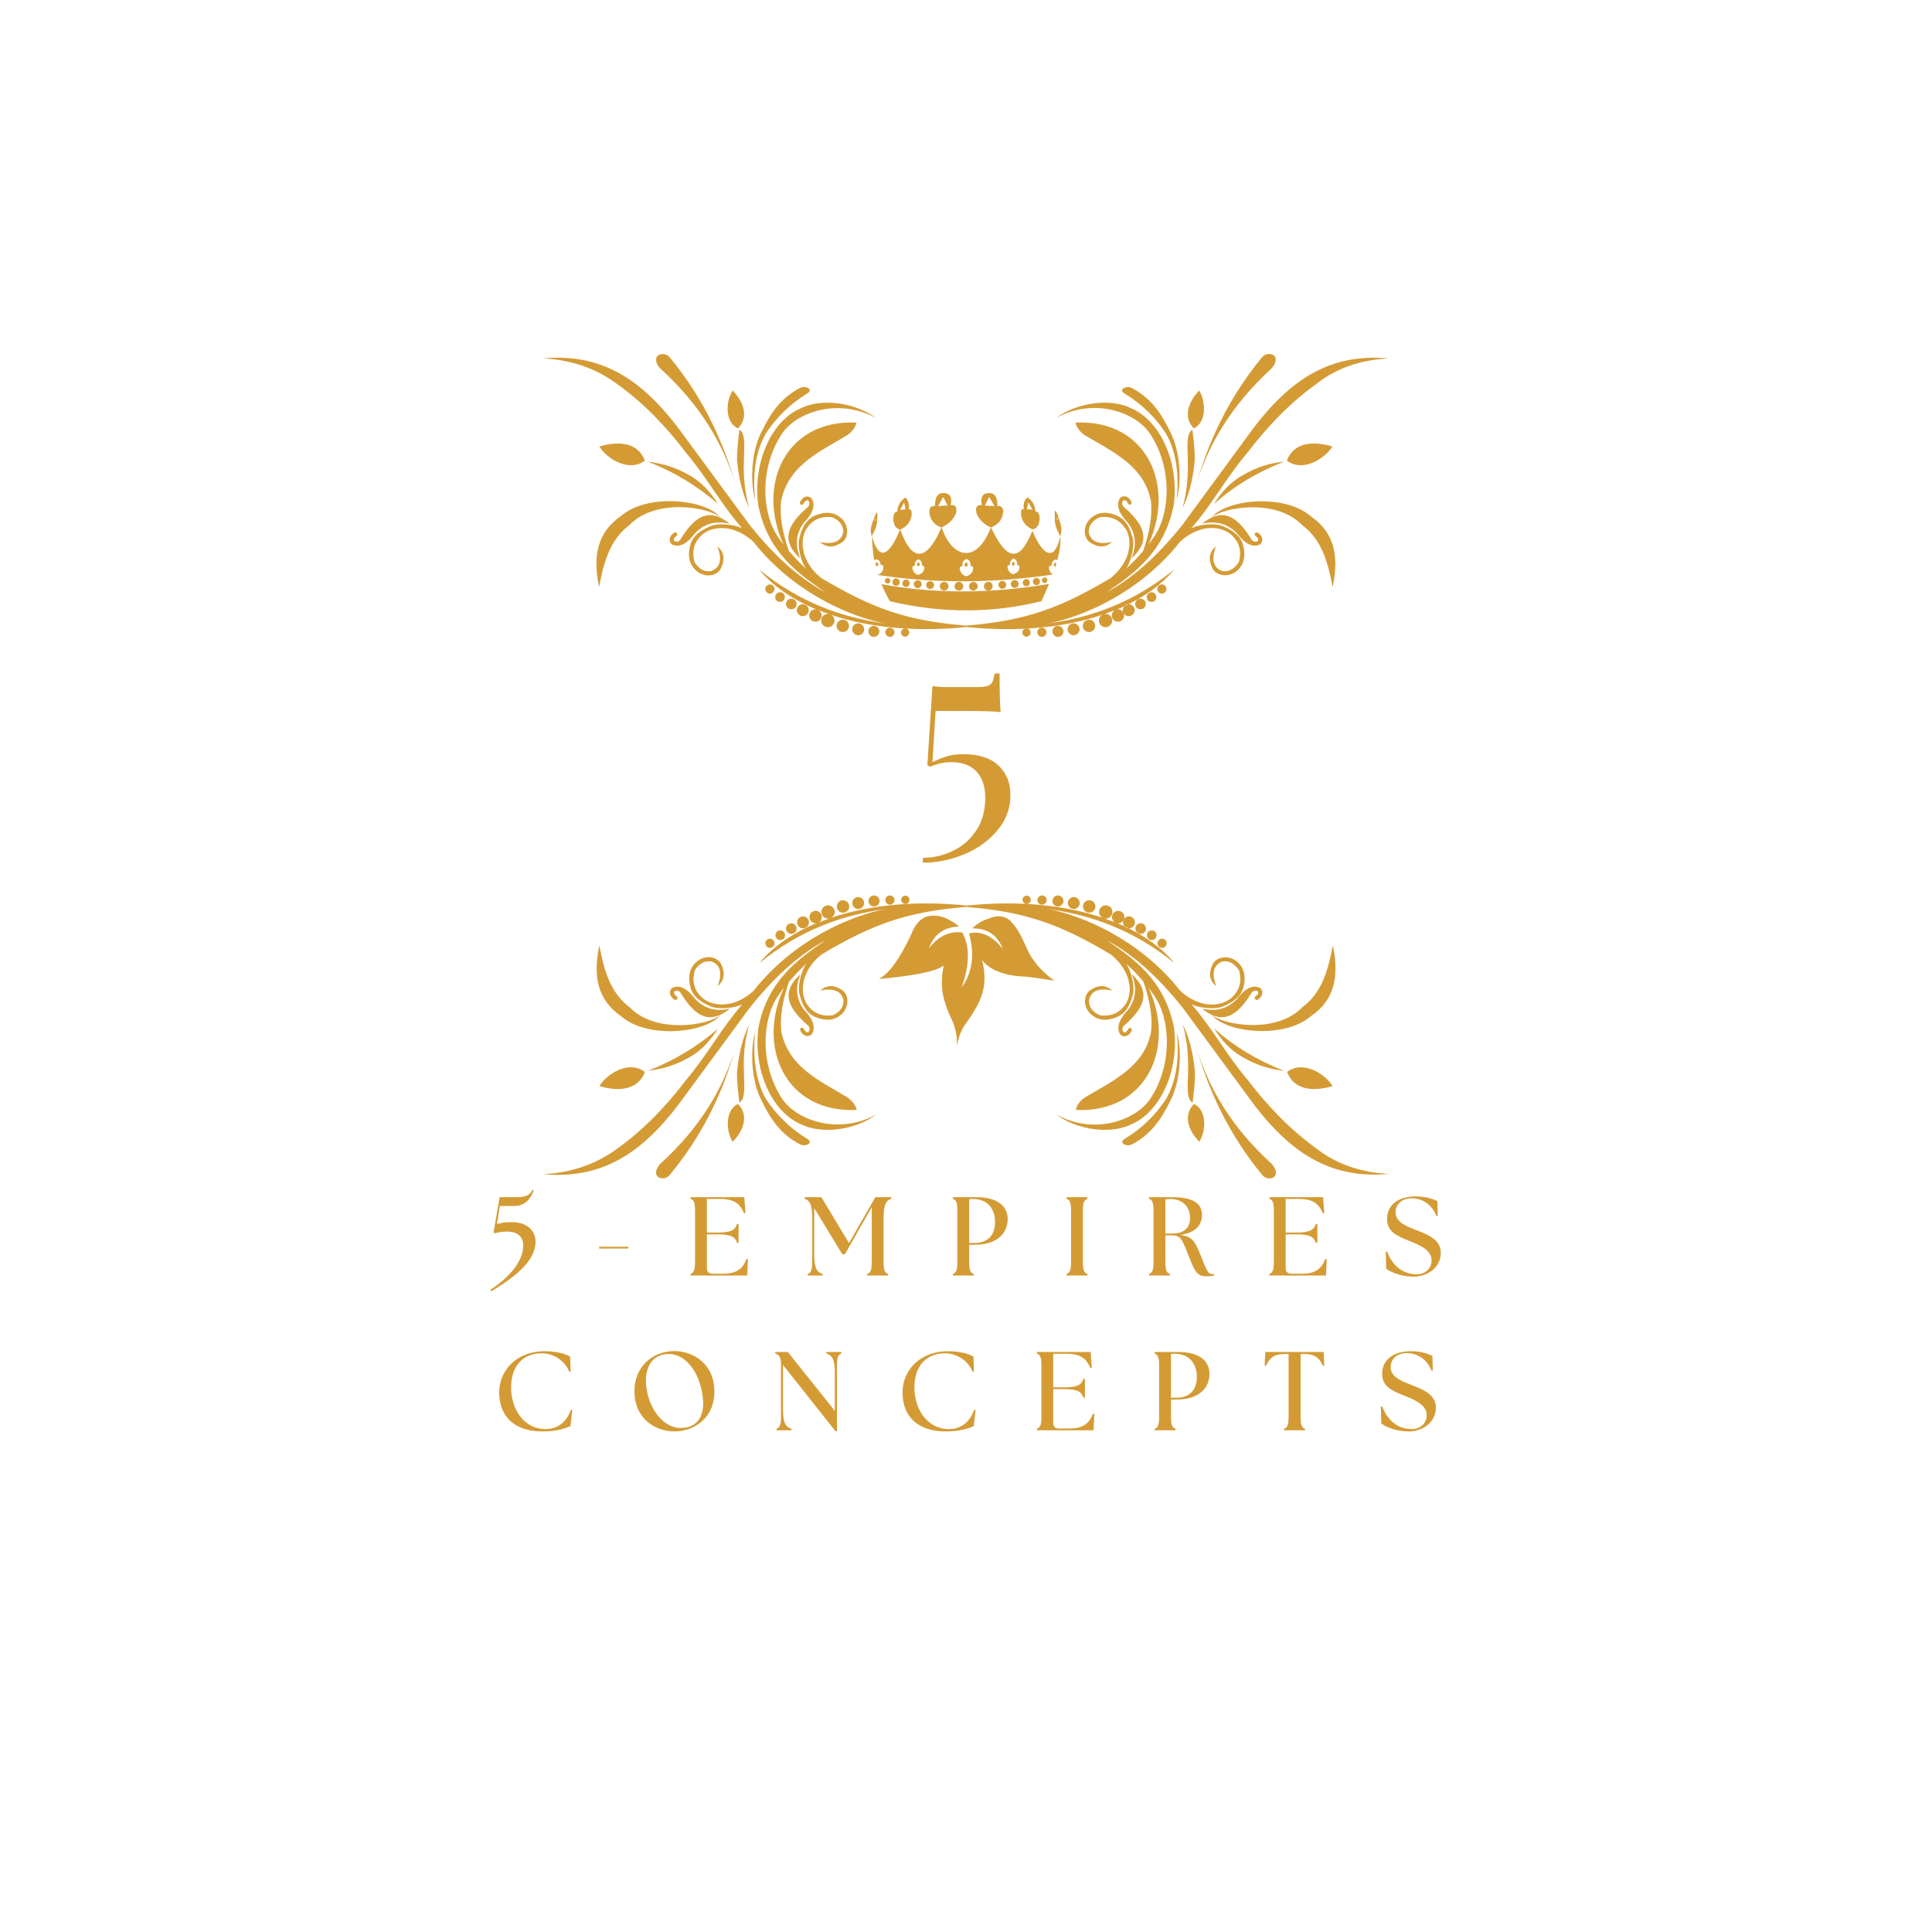 <svg xmlns="http://www.w3.org/2000/svg" xmlns:xlink="http://www.w3.org/1999/xlink" width="500" zoomAndPan="magnify" viewBox="0 0 375 375" height="500" preserveAspectRatio="xMidYMid meet" version="1.0"><defs><g/><clipPath id="43af11756e"><path d="M 105.359 68 L 269.641 68 L 269.641 229 L 105.359 229 Z M 105.359 68 " clip-rule="nonzero"/></clipPath></defs><g clip-path="url(#43af11756e)"><path fill="#d49b35" d="M 149.441 113.438 C 149.934 113.438 150.332 113.836 150.332 114.328 C 150.332 114.82 149.934 115.223 149.441 115.223 C 148.949 115.223 148.547 114.82 148.547 114.328 C 148.547 113.836 148.949 113.438 149.441 113.438 Z M 202.758 112.094 C 202.445 112.094 202.223 112.32 202.223 112.633 C 202.223 112.945 202.445 113.168 202.758 113.168 C 203.07 113.168 203.293 112.945 203.293 112.633 C 203.293 112.32 203.07 112.094 202.758 112.094 Z M 201.152 112.184 C 200.75 112.184 200.484 112.496 200.484 112.898 C 200.484 113.301 200.797 113.57 201.199 113.57 C 201.598 113.57 201.867 113.258 201.867 112.855 C 201.82 112.453 201.512 112.184 201.152 112.184 Z M 199.191 112.406 C 198.789 112.406 198.52 112.723 198.52 113.121 C 198.52 113.523 198.832 113.793 199.234 113.793 C 199.637 113.793 199.902 113.48 199.902 113.078 C 199.902 112.723 199.59 112.406 199.191 112.406 Z M 196.957 112.586 C 196.512 112.586 196.199 112.945 196.199 113.348 C 196.199 113.793 196.559 114.105 196.957 114.105 C 197.406 114.105 197.719 113.75 197.719 113.348 C 197.719 112.945 197.359 112.586 196.957 112.586 Z M 194.551 112.766 C 194.102 112.766 193.793 113.121 193.793 113.523 C 193.793 113.973 194.148 114.285 194.551 114.285 C 194.996 114.285 195.309 113.926 195.309 113.523 C 195.309 113.121 194.996 112.766 194.551 112.766 Z M 191.828 112.945 C 191.336 112.945 190.98 113.348 190.98 113.793 C 190.98 114.285 191.383 114.641 191.828 114.641 C 192.32 114.641 192.676 114.238 192.676 113.793 C 192.676 113.301 192.273 112.898 191.828 112.945 Z M 188.93 112.945 C 188.48 112.945 188.078 113.348 188.078 113.793 C 188.078 114.238 188.48 114.641 188.93 114.641 C 189.375 114.641 189.777 114.238 189.777 113.793 C 189.777 113.348 189.418 112.945 188.93 112.945 Z M 172.285 112.184 C 172.598 112.184 172.82 112.406 172.82 112.723 C 172.82 113.035 172.598 113.258 172.285 113.258 C 171.973 113.258 171.75 113.035 171.75 112.723 C 171.75 112.453 172.02 112.184 172.285 112.184 Z M 173.938 112.273 C 174.336 112.273 174.648 112.586 174.648 112.988 C 174.648 113.391 174.336 113.703 173.938 113.703 C 173.535 113.703 173.223 113.391 173.223 112.988 C 173.223 112.586 173.535 112.273 173.938 112.273 Z M 175.855 112.496 C 176.258 112.496 176.57 112.809 176.57 113.211 C 176.57 113.613 176.258 113.926 175.855 113.926 C 175.453 113.926 175.141 113.613 175.141 113.211 C 175.184 112.809 175.496 112.496 175.855 112.496 Z M 178.129 112.633 C 178.578 112.633 178.891 112.988 178.891 113.391 C 178.891 113.836 178.531 114.152 178.129 114.152 C 177.73 114.152 177.371 113.793 177.371 113.391 C 177.328 112.988 177.684 112.633 178.129 112.633 Z M 180.539 112.809 C 180.984 112.809 181.297 113.168 181.297 113.57 C 181.297 114.016 180.941 114.328 180.539 114.328 C 180.094 114.328 179.781 113.973 179.781 113.57 C 179.738 113.168 180.094 112.809 180.539 112.809 Z M 183.262 112.945 C 183.754 112.945 184.109 113.348 184.109 113.793 C 184.109 114.285 183.707 114.641 183.262 114.641 C 182.816 114.641 182.414 114.238 182.414 113.793 C 182.414 113.301 182.77 112.945 183.262 112.945 Z M 186.117 112.945 C 186.562 112.945 186.965 113.301 186.965 113.793 C 186.965 114.238 186.609 114.641 186.117 114.641 C 185.672 114.641 185.27 114.285 185.27 113.793 C 185.312 113.301 185.672 112.945 186.117 112.945 Z M 186.16 179.832 C 184.242 178.27 182.281 177.418 180.184 177.82 C 178.621 178.18 177.551 179.52 176.746 181.621 C 174.695 185.953 172.641 188.945 170.59 190.02 C 177.016 189.438 181.52 188.633 183.172 187.43 C 182.637 189.977 182.637 192.523 183.574 195.023 C 184.289 197.703 185.805 198.645 185.762 203.109 C 186.383 199.27 187.59 198.867 188.973 196.41 C 191.293 192.746 191.473 189.93 190.625 186.355 C 192.094 188.32 195.129 189.348 198.344 189.527 C 200.305 189.617 202.535 190.062 204.633 190.332 C 202.625 188.859 201.152 187.43 199.77 185.059 C 198.789 183.094 197.984 180.727 196.469 179.16 C 195.711 178.047 194.059 177.375 192.008 178.27 C 190.445 178.715 189.551 179.43 188.703 180.191 C 191.961 180.191 193.703 181.754 194.641 184.168 C 192.766 181.844 190.625 180.59 188.078 181.172 C 189.328 185.641 188.57 188.992 186.652 191.719 C 187.992 187.832 188.48 184.168 186.785 180.992 C 183.707 180.637 181.879 182.199 180.273 184.031 C 181.344 181.531 182.816 180.012 186.16 179.832 Z M 169.25 104.008 C 170.547 108.922 172.508 108.117 174.695 102.801 C 175.41 102.488 176.121 102.043 176.57 101.148 C 176.926 100.523 177.016 99.941 176.926 99.316 C 176.883 99.004 176.793 98.871 176.391 98.824 C 176.523 97.844 176.301 97.082 175.723 96.59 C 174.785 97.172 174.25 98.066 174.16 99.316 C 173.801 99.273 173.578 99.539 173.445 100.031 C 173.312 100.703 173.402 101.328 173.668 101.996 C 173.938 102.398 174.25 102.711 174.738 102.801 C 177.328 109.996 180.273 108.117 182.727 102.398 C 181.344 101.863 180.586 100.926 180.406 99.629 C 180.227 98.645 180.809 98.02 181.477 98.242 C 181.477 96.367 182.055 95.652 183.215 95.695 C 184.555 95.785 184.824 96.68 184.512 98.066 C 185.402 97.887 185.805 98.379 185.582 99.539 C 185.137 100.746 184.199 101.73 182.77 102.355 C 184.688 108.164 189.465 109.773 192.32 102.398 C 193.703 101.863 194.504 100.926 194.684 99.629 C 194.863 98.645 194.281 98.02 193.613 98.242 C 193.613 96.367 193.031 95.652 191.871 95.695 C 190.578 95.785 190.266 96.68 190.578 98.066 C 189.688 97.887 189.285 98.379 189.508 99.539 C 189.953 100.789 190.891 101.73 192.363 102.398 C 195.309 108.609 197.762 109.504 200.395 103.023 C 202.492 108.117 204.766 108.969 205.793 104.098 C 205.125 102.801 204.633 101.684 204.766 100.613 C 204.68 100.031 204.723 99.629 204.766 99.094 C 205.215 99.539 205.348 100.121 205.48 100.613 C 206.062 102.086 206.195 102.98 205.793 104.098 C 205.926 105.348 205.703 106.957 205.215 108.742 C 205.125 108.699 205.035 108.609 204.902 108.609 C 204.32 108.742 204.141 109.234 204.098 109.816 C 203.742 109.773 203.562 109.949 203.605 110.309 C 203.695 110.844 203.875 111.203 204.32 111.469 L 204.32 111.516 C 193.121 113.168 181.832 113.348 170.41 111.605 L 170.41 111.559 C 170.992 111.289 171.395 110.934 171.438 110.262 C 171.438 109.859 171.48 109.594 170.945 109.684 C 170.859 108.969 170.59 108.609 170.055 108.566 C 169.922 108.656 169.785 108.742 169.699 108.832 C 169.43 107.312 169.297 105.75 169.25 104.008 L 169.207 104.098 C 168.852 103.07 168.984 102.219 169.562 100.836 C 169.742 100.344 169.875 99.809 170.277 99.406 C 170.32 99.941 170.32 100.301 170.234 100.836 C 170.32 101.82 169.875 102.848 169.25 104.008 Z M 169.742 101.016 L 169.922 101.016 L 169.922 100.613 C 169.922 100.566 169.785 100.926 169.742 101.016 Z M 174.695 98.957 L 175.766 98.871 L 175.496 97.527 Z M 183.93 98.109 L 183.082 96.457 L 182.059 98.242 Z M 191.16 98.109 L 193.031 98.242 L 192.008 96.457 Z M 200.973 99.273 C 200.887 98.02 200.352 97.125 199.414 96.547 C 198.832 97.039 198.566 97.797 198.742 98.781 C 198.297 98.824 198.254 98.957 198.207 99.273 C 198.117 99.852 198.207 100.477 198.566 101.105 C 199.012 101.996 199.727 102.445 200.438 102.758 C 200.93 102.668 201.242 102.355 201.512 101.953 C 201.777 101.328 201.867 100.656 201.734 99.988 C 201.555 99.496 201.285 99.227 200.973 99.273 Z M 200.395 98.914 L 199.59 97.484 L 199.324 98.824 Z M 205.348 100.836 C 205.301 100.789 205.125 100.387 205.125 100.387 L 205.125 100.836 Z M 203.605 113.348 C 203.16 114.418 202.672 115.535 202.133 116.699 C 192.855 118.977 183.082 119.156 172.73 116.699 C 172.062 115.535 171.527 114.418 171.082 113.391 C 182.102 115.402 192.898 115.133 203.605 113.348 Z M 177.551 109.816 C 177.191 109.816 177.016 109.996 177.105 110.352 C 177.238 110.977 177.504 111.336 178.176 111.605 C 178.801 111.379 179.246 111.113 179.379 110.488 C 179.426 110.086 179.512 109.816 178.977 109.816 C 178.977 109.102 178.754 108.699 178.266 108.566 C 177.684 108.742 177.551 109.234 177.551 109.816 Z M 178.086 109.414 C 177.996 109.414 177.953 109.461 177.953 109.547 C 177.996 109.727 178.086 109.816 178.219 109.906 C 178.398 109.859 178.488 109.773 178.531 109.594 C 178.531 109.504 178.578 109.414 178.441 109.414 C 178.441 109.234 178.398 109.102 178.266 109.102 C 178.129 109.145 178.086 109.281 178.086 109.414 Z M 186.785 109.906 C 186.43 109.906 186.207 110.129 186.297 110.488 C 186.473 111.156 186.742 111.559 187.5 111.871 C 188.168 111.648 188.703 111.336 188.84 110.621 C 188.883 110.176 188.973 109.859 188.391 109.906 C 188.438 109.145 188.168 108.656 187.59 108.52 C 186.922 108.699 186.785 109.234 186.785 109.906 Z M 187.32 109.461 C 187.23 109.461 187.145 109.504 187.188 109.637 C 187.23 109.816 187.32 109.949 187.5 109.996 C 187.68 109.949 187.812 109.859 187.855 109.637 C 187.855 109.504 187.902 109.461 187.723 109.461 C 187.723 109.234 187.68 109.102 187.5 109.102 C 187.367 109.145 187.32 109.324 187.32 109.461 Z M 196.023 109.684 C 195.664 109.684 195.488 109.859 195.574 110.219 C 195.711 110.844 195.977 111.203 196.648 111.469 C 197.27 111.246 197.719 110.977 197.852 110.352 C 197.895 109.949 197.984 109.684 197.449 109.684 C 197.449 108.969 197.227 108.566 196.734 108.43 C 196.156 108.656 196.023 109.145 196.023 109.684 Z M 196.512 109.324 C 196.422 109.324 196.379 109.371 196.379 109.461 C 196.422 109.637 196.512 109.727 196.648 109.816 C 196.824 109.773 196.914 109.684 196.957 109.504 C 196.957 109.414 197.004 109.324 196.871 109.324 C 196.871 109.145 196.824 109.012 196.691 109.012 C 196.559 109.059 196.512 109.191 196.512 109.324 Z M 205.035 109.414 C 205.035 109.324 204.945 109.234 204.855 109.191 C 204.68 109.234 204.633 109.371 204.633 109.504 C 204.543 109.504 204.5 109.547 204.5 109.637 C 204.543 109.816 204.59 109.906 204.766 109.996 L 204.855 109.996 C 204.902 109.773 204.988 109.594 205.035 109.414 Z M 170.012 109.461 C 169.922 109.461 169.875 109.547 169.922 109.594 C 169.965 109.773 170.055 109.816 170.234 109.906 C 170.367 109.816 170.5 109.727 170.5 109.547 C 170.5 109.414 170.5 109.371 170.367 109.371 C 170.367 109.191 170.277 109.059 170.145 109.059 C 170.012 109.191 169.965 109.324 170.012 109.461 Z M 149.441 183.988 C 149.934 183.988 150.332 183.586 150.332 183.094 C 150.332 182.602 149.934 182.199 149.441 182.199 C 148.949 182.199 148.547 182.602 148.547 183.094 C 148.594 183.586 148.949 183.988 149.441 183.988 Z M 225.559 183.988 C 225.066 183.988 224.668 183.586 224.668 183.094 C 224.668 182.602 225.066 182.199 225.559 182.199 C 226.051 182.199 226.453 182.602 226.453 183.094 C 226.453 183.586 226.051 183.988 225.559 183.988 Z M 269.641 227.863 C 258.574 228.848 250.945 224.199 243.496 214.551 L 229.531 195.559 C 225.559 190.602 220.828 185.773 214.805 182.469 C 219.848 186 226.004 190.02 227.879 199.492 C 228.949 207.938 225.113 215.891 219.625 218.215 C 215.742 220.18 209.23 219.465 204.945 216.293 C 212.484 220.492 220.695 217.363 223.371 213.121 C 227.699 206.418 227.164 197.617 223.953 193.148 C 223.641 192.656 223.285 192.211 222.926 191.719 C 228.281 203.156 222.703 216.07 208.828 215.441 C 208.871 214.684 209.766 213.387 210.926 212.809 C 213.066 211.512 215.297 210.395 217.348 208.875 C 220.43 206.73 222.703 204.051 223.418 200.297 C 223.773 197.348 223.148 194.086 221.945 190.555 C 220.918 189.305 219.805 188.145 218.598 187.07 C 219.578 188.457 220.16 191.137 219.98 192.656 C 219.09 196.586 217.395 197.258 215.965 197.703 C 214.137 198.242 212.664 197.84 211.504 196.633 C 210.254 195.246 210.344 193.281 211.461 192.297 C 213.02 191.18 214.539 191.047 215.875 192.254 C 213.602 191.809 211.859 192.074 211.371 194.129 C 211.324 195.559 212.172 196.5 213.512 197.078 C 215.875 197.348 217.395 196.453 218.422 194.98 C 219.715 193.102 219.355 190.465 218.508 188.812 C 217.797 187.34 216.723 186.176 215.652 185.285 C 205.973 179.52 199.277 176.973 187.543 176.035 C 175.809 176.973 169.117 179.52 159.434 185.285 C 158.32 186.176 157.25 187.34 156.578 188.812 C 155.73 190.465 155.422 193.102 156.668 194.98 C 157.695 196.453 159.211 197.348 161.578 197.078 C 162.914 196.5 163.762 195.559 163.719 194.129 C 163.227 192.121 161.488 191.809 159.211 192.254 C 160.594 191.047 162.066 191.18 163.629 192.297 C 164.699 193.238 164.836 195.203 163.586 196.633 C 162.426 197.84 160.953 198.242 159.125 197.703 C 157.695 197.301 156 196.586 155.109 192.656 C 154.883 191.137 155.508 188.457 156.492 187.07 C 155.285 188.188 154.172 189.348 153.145 190.555 C 151.941 194.086 151.316 197.348 151.672 200.297 C 152.43 204.051 154.707 206.73 157.738 208.875 C 159.836 210.395 162.023 211.512 164.164 212.809 C 165.324 213.434 166.219 214.684 166.262 215.441 C 152.387 216.07 146.809 203.156 152.164 191.719 C 151.805 192.164 151.449 192.656 151.137 193.148 C 147.926 197.617 147.391 206.418 151.715 213.121 C 154.348 217.32 162.602 220.449 170.145 216.293 C 165.859 219.465 159.348 220.18 155.465 218.215 C 149.934 215.891 146.141 207.938 147.211 199.492 C 149.039 190.062 155.242 186 160.285 182.469 C 154.262 185.773 149.531 190.602 145.559 195.559 L 131.551 214.594 C 124.145 224.246 116.469 228.891 105.402 227.91 C 110.668 227.641 115.531 226.121 119.859 222.906 C 124.855 219.332 129.23 214.816 133.199 209.59 C 137.262 204.766 140.117 199.449 144.086 194.934 C 142.57 195.695 139.805 195.918 138.285 195.473 C 134.496 193.996 134.047 192.211 133.824 190.691 C 133.559 188.812 134.184 187.383 135.566 186.402 C 137.172 185.328 139.09 185.73 139.895 186.98 C 140.785 188.723 140.695 190.242 139.312 191.406 C 140.117 189.215 140.07 187.383 138.109 186.625 C 136.68 186.402 135.656 187.07 134.852 188.367 C 134.227 190.734 134.895 192.344 136.234 193.594 C 137.887 195.156 140.605 195.203 142.391 194.621 C 143.953 194.129 145.293 193.238 146.316 192.254 C 154.172 182.289 165.414 177.645 171.93 176.438 C 163.496 177.598 155.285 180.504 147.391 186.938 C 149.977 183.766 153.812 181.129 158.543 179.16 C 158.453 179.16 158.363 179.207 158.32 179.207 C 157.652 179.207 157.117 178.672 157.117 178 C 157.117 177.332 157.652 176.793 158.32 176.793 C 158.988 176.793 159.523 177.332 159.523 178 C 159.523 178.445 159.301 178.805 158.988 179.027 C 159.613 178.762 160.238 178.535 160.906 178.312 L 160.73 178.312 C 160.016 178.312 159.434 177.73 159.434 177.016 C 159.434 176.301 160.016 175.723 160.73 175.723 C 161.441 175.723 162.023 176.301 162.023 177.016 C 162.023 177.508 161.754 177.91 161.355 178.133 C 168.625 175.676 177.684 174.738 187.68 175.766 C 197.672 174.738 206.73 175.676 214.004 178.133 C 213.602 177.91 213.332 177.508 213.332 177.016 C 213.332 176.301 213.914 175.723 214.629 175.723 C 215.34 175.723 215.922 176.301 215.922 177.016 C 215.922 177.73 215.34 178.312 214.629 178.312 L 214.449 178.312 C 215.117 178.535 215.742 178.762 216.367 179.027 C 216.055 178.805 215.832 178.445 215.832 178 C 215.832 177.332 216.367 176.793 217.035 176.793 C 217.707 176.793 218.242 177.332 218.242 178 C 218.242 178.672 217.707 179.207 217.035 179.207 C 216.949 179.207 216.859 179.207 216.812 179.16 C 221.543 181.129 225.336 183.766 227.969 186.938 C 220.07 180.504 211.816 177.598 203.43 176.438 C 209.898 177.645 221.188 182.289 229.039 192.254 C 230.066 193.238 231.402 194.129 232.965 194.621 C 234.75 195.246 237.426 195.156 239.121 193.594 C 240.461 192.344 241.129 190.734 240.504 188.367 C 239.703 187.117 238.676 186.402 237.25 186.625 C 235.285 187.43 235.285 189.215 236.043 191.406 C 234.617 190.199 234.57 188.723 235.465 186.98 C 236.266 185.773 238.188 185.371 239.793 186.402 C 241.176 187.383 241.754 188.812 241.531 190.691 C 241.309 192.164 240.906 193.996 237.07 195.473 C 235.555 195.918 232.832 195.695 231.27 194.934 C 235.242 199.449 238.051 204.766 242.156 209.59 C 246.129 214.773 250.5 219.332 255.496 222.906 C 259.512 226.078 264.375 227.598 269.641 227.863 Z M 228.457 200.477 C 228.906 205.301 228.414 209.68 226.316 213.344 C 224.266 216.426 221.812 218.883 218.422 220.984 C 216.992 221.742 218.465 222.594 219.578 222.191 C 223.461 220.223 225.426 217.141 227.074 213.836 C 229.441 209.41 229.262 203.289 228.457 200.477 Z M 232.473 204.184 C 235.152 213.254 239.301 221.117 244.879 227.91 C 245.949 229.52 249.117 228.668 246.887 225.945 C 238.766 218.57 234.75 211.109 232.473 204.184 Z M 258.711 183.496 C 257.816 188.098 256.656 192.656 252.82 195.473 C 247.688 200.832 237.25 198.91 235.195 196.945 C 237.875 200.477 249.297 201.727 254.473 197.215 C 259.156 194.039 259.914 189.305 258.711 183.496 Z M 219.668 189.082 C 220.605 191.406 220.652 193.727 218.957 196.008 C 217.348 197.703 216.547 199.359 217.438 200.789 C 218.109 201.457 219.18 201.191 219.668 200.027 C 219.805 199.625 219.27 199.312 219.043 199.672 C 218.242 201.234 217.438 199.895 218.109 199.133 C 223.551 194.488 222.348 191.582 219.668 189.082 Z M 233.324 195.785 C 236.223 198.062 239.258 198.777 242.961 192.656 C 243.586 191.852 245.059 192.434 243.629 193.461 C 243.316 193.773 243.762 194.219 244.121 194.039 C 245.191 193.371 245.281 192.254 244.52 191.719 C 242.961 191.047 241.488 192.074 240.059 193.953 C 238.051 196.008 235.777 196.32 233.324 195.785 Z M 231.492 214.012 C 231.672 212.27 231.984 210.262 231.938 208.027 C 231.539 203.871 230.691 201.055 229.574 198.82 C 230.422 201.859 230.691 204.988 230.602 207.891 C 230.645 209.902 230.066 213.297 231.492 214.012 Z M 249.25 207.848 C 244.074 205.836 239.57 203.109 235.641 199.625 C 237.113 201.906 238.855 203.961 241.488 205.344 C 243.852 206.73 246.441 207.535 249.25 207.848 Z M 258.664 210.797 C 257.148 208.34 252.82 205.746 249.832 208.07 C 251.082 211.465 254.738 212.004 258.664 210.797 Z M 232.785 221.609 C 234.035 219.734 234.395 215.531 231.762 214.281 C 229.707 216.336 230.465 219.242 232.785 221.609 Z M 199.277 175.453 C 199.727 175.453 200.082 175.098 200.082 174.648 C 200.082 174.203 199.727 173.844 199.277 173.844 C 198.832 173.844 198.477 174.203 198.477 174.648 C 198.477 175.098 198.832 175.453 199.277 175.453 Z M 202.27 175.586 C 202.758 175.586 203.16 175.184 203.16 174.695 C 203.16 174.203 202.758 173.801 202.27 173.801 C 201.777 173.801 201.375 174.203 201.375 174.695 C 201.332 175.184 201.734 175.586 202.27 175.586 Z M 205.348 175.945 C 205.926 175.945 206.418 175.453 206.418 174.871 C 206.418 174.293 205.926 173.801 205.348 173.801 C 204.766 173.801 204.277 174.293 204.277 174.871 C 204.277 175.5 204.766 175.945 205.348 175.945 Z M 208.426 176.438 C 209.051 176.438 209.586 175.898 209.586 175.273 C 209.586 174.648 209.051 174.113 208.426 174.113 C 207.801 174.113 207.266 174.648 207.266 175.273 C 207.266 175.898 207.801 176.438 208.426 176.438 Z M 211.414 177.152 C 212.086 177.152 212.621 176.613 212.621 175.945 C 212.621 175.273 212.086 174.738 211.414 174.738 C 210.746 174.738 210.211 175.273 210.211 175.945 C 210.211 176.613 210.746 177.152 211.414 177.152 Z M 219.133 180.191 C 219.758 180.191 220.293 179.652 220.293 179.027 C 220.293 178.402 219.758 177.867 219.133 177.867 C 218.508 177.867 217.973 178.402 217.973 179.027 C 217.973 179.652 218.508 180.191 219.133 180.191 Z M 221.41 181.262 C 221.988 181.262 222.438 180.816 222.438 180.234 C 222.438 179.652 221.988 179.207 221.41 179.207 C 220.828 179.207 220.383 179.652 220.383 180.234 C 220.383 180.77 220.828 181.262 221.41 181.262 Z M 223.551 182.469 C 224.086 182.469 224.488 182.066 224.488 181.531 C 224.488 180.992 224.086 180.594 223.551 180.594 C 223.016 180.594 222.613 180.992 222.613 181.531 C 222.613 182.066 223.016 182.469 223.551 182.469 Z M 146.539 200.477 C 145.738 203.246 145.559 209.41 147.926 213.836 C 149.531 217.141 151.539 220.223 155.422 222.191 C 156.578 222.594 158.008 221.742 156.578 220.984 C 153.188 218.883 150.734 216.383 148.684 213.344 C 146.629 209.68 146.141 205.301 146.543 200.477 Z M 142.527 204.184 C 140.25 211.109 136.234 218.57 128.113 225.945 C 125.883 228.625 129.051 229.52 130.121 227.91 C 135.699 221.117 139.895 213.254 142.527 204.184 Z M 116.336 183.496 C 115.086 189.305 115.891 194.039 120.574 197.258 C 125.75 201.77 137.172 200.477 139.848 196.988 C 137.797 198.957 127.355 200.832 122.223 195.516 C 118.387 192.656 117.184 188.098 116.336 183.496 Z M 155.375 189.082 C 152.652 191.582 151.449 194.488 156.891 199.09 C 157.562 199.848 156.758 201.191 155.957 199.625 C 155.688 199.27 155.152 199.625 155.332 199.984 C 155.82 201.145 156.891 201.414 157.562 200.742 C 158.453 199.312 157.695 197.66 156.043 195.961 C 154.395 193.727 154.438 191.406 155.375 189.082 Z M 141.676 195.785 C 139.223 196.32 136.949 196.008 134.984 193.953 C 133.559 192.074 132.086 191.047 130.523 191.719 C 129.766 192.254 129.855 193.371 130.926 194.039 C 131.281 194.266 131.684 193.773 131.414 193.461 C 130.031 192.434 131.461 191.852 132.086 192.656 C 135.699 198.777 138.777 198.062 141.676 195.785 Z M 143.508 214.012 C 144.891 213.297 144.355 209.902 144.398 207.938 C 144.266 204.988 144.535 201.906 145.426 198.867 C 144.309 201.102 143.461 203.871 143.062 208.07 C 143.016 210.262 143.328 212.27 143.508 214.012 Z M 125.75 207.848 C 128.516 207.535 131.148 206.73 133.512 205.391 C 136.145 204.004 137.887 201.949 139.359 199.672 C 135.43 203.066 130.926 205.836 125.75 207.848 Z M 116.336 210.797 C 120.262 212.004 123.918 211.465 125.168 208.07 C 122.18 205.746 117.898 208.293 116.336 210.797 Z M 142.215 221.609 C 144.535 219.242 145.293 216.293 143.238 214.281 C 140.605 215.531 140.965 219.734 142.215 221.609 Z M 175.723 175.453 C 176.168 175.453 176.523 175.098 176.523 174.648 C 176.523 174.203 176.168 173.844 175.723 173.844 C 175.273 173.844 174.918 174.203 174.918 174.648 C 174.918 175.098 175.273 175.453 175.723 175.453 Z M 172.73 175.586 C 173.223 175.586 173.625 175.184 173.625 174.695 C 173.625 174.203 173.223 173.801 172.73 173.801 C 172.242 173.801 171.84 174.203 171.84 174.695 C 171.84 175.184 172.242 175.586 172.73 175.586 Z M 169.652 175.945 C 170.234 175.945 170.723 175.453 170.723 174.871 C 170.723 174.293 170.234 173.801 169.652 173.801 C 169.074 173.801 168.582 174.293 168.582 174.871 C 168.582 175.5 169.074 175.945 169.652 175.945 Z M 166.574 176.438 C 167.199 176.438 167.734 175.898 167.734 175.273 C 167.734 174.648 167.199 174.113 166.574 174.113 C 165.949 174.113 165.414 174.648 165.414 175.273 C 165.457 175.898 165.949 176.438 166.574 176.438 Z M 163.629 177.152 C 164.301 177.152 164.836 176.613 164.836 175.945 C 164.836 175.273 164.301 174.738 163.629 174.738 C 162.961 174.738 162.426 175.273 162.426 175.945 C 162.426 176.613 162.961 177.152 163.629 177.152 Z M 155.867 180.191 C 156.492 180.191 157.027 179.652 157.027 179.027 C 157.027 178.402 156.492 177.867 155.867 177.867 C 155.242 177.867 154.707 178.402 154.707 179.027 C 154.707 179.652 155.242 180.191 155.867 180.191 Z M 153.59 181.262 C 154.172 181.262 154.617 180.816 154.617 180.234 C 154.617 179.652 154.172 179.207 153.59 179.207 C 153.012 179.207 152.562 179.652 152.562 180.234 C 152.562 180.77 153.055 181.262 153.59 181.262 Z M 151.449 182.469 C 151.984 182.469 152.387 182.066 152.387 181.531 C 152.387 180.992 151.984 180.594 151.449 180.594 C 150.914 180.594 150.512 180.992 150.512 181.531 C 150.512 182.066 150.914 182.469 151.449 182.469 Z M 225.516 113.438 C 225.023 113.438 224.621 113.836 224.621 114.328 C 224.621 114.82 225.023 115.223 225.516 115.223 C 226.004 115.223 226.406 114.82 226.406 114.328 C 226.406 113.836 226.004 113.438 225.516 113.438 Z M 269.598 69.559 C 258.531 68.574 250.902 73.223 243.449 82.875 L 229.484 101.906 C 225.516 106.867 220.785 111.691 214.762 115 C 219.805 111.469 225.961 107.449 227.836 97.977 C 228.906 89.531 225.066 81.578 219.578 79.254 C 215.699 77.289 209.184 78.004 204.902 81.176 C 212.441 76.977 220.652 80.102 223.328 84.348 C 227.656 91.051 227.121 99.852 223.906 104.32 C 223.594 104.812 223.238 105.258 222.883 105.75 C 228.234 94.312 222.66 81.398 208.781 82.023 C 208.828 82.785 209.719 84.078 210.879 84.66 C 213.02 85.957 215.254 87.074 217.305 88.594 C 220.383 90.738 222.66 93.418 223.371 97.172 C 223.73 100.121 223.105 103.383 221.898 106.914 C 220.875 108.164 219.758 109.324 218.555 110.398 C 219.535 109.012 220.117 106.332 219.938 104.812 C 219.043 100.879 217.348 100.211 215.922 99.762 C 214.094 99.227 212.621 99.629 211.461 100.836 C 210.211 102.219 210.301 104.188 211.414 105.168 C 212.977 106.285 214.492 106.422 215.832 105.215 C 213.559 105.66 211.816 105.395 211.324 103.336 C 211.281 101.906 212.129 100.969 213.469 100.391 C 215.832 100.121 217.348 101.016 218.375 102.488 C 219.668 104.367 219.312 107 218.465 108.656 C 217.75 110.129 216.68 111.289 215.609 112.184 C 205.926 117.949 199.234 120.496 187.5 121.434 C 175.766 120.496 169.074 117.949 159.391 112.184 C 158.277 111.289 157.203 110.129 156.535 108.656 C 155.688 107 155.375 104.367 156.625 102.488 C 157.652 101.016 159.168 100.121 161.531 100.391 C 162.871 100.969 163.719 101.906 163.676 103.336 C 163.184 105.348 161.441 105.66 159.168 105.215 C 160.551 106.422 162.023 106.285 163.586 105.168 C 164.656 104.23 164.789 102.266 163.539 100.836 C 162.379 99.629 160.906 99.227 159.078 99.762 C 157.652 100.164 155.957 100.879 155.062 104.812 C 154.84 106.332 155.465 109.012 156.445 110.398 C 155.242 109.281 154.125 108.117 153.102 106.914 C 151.895 103.383 151.27 100.121 151.629 97.172 C 152.387 93.418 154.66 90.738 157.695 88.594 C 159.793 87.074 161.98 85.957 164.121 84.66 C 165.281 84.035 166.172 82.785 166.219 82.023 C 152.34 81.398 146.766 94.312 152.117 105.75 C 151.762 105.305 151.406 104.812 151.094 104.32 C 147.879 99.852 147.344 91.051 151.672 84.348 C 154.305 80.148 162.559 77.02 170.098 81.176 C 165.816 78.004 159.301 77.289 155.418 79.254 C 149.887 81.578 146.094 89.531 147.164 97.977 C 148.996 107.402 155.195 111.469 160.238 115 C 154.215 111.691 149.484 106.867 145.516 101.906 L 131.504 82.875 C 124.098 73.223 116.426 68.574 105.359 69.559 C 110.625 69.828 115.488 71.348 119.816 74.562 C 124.812 78.137 129.184 82.648 133.156 87.879 C 137.215 92.703 140.07 98.02 144.043 102.535 C 142.527 101.773 139.758 101.551 138.242 101.996 C 134.449 103.473 134.004 105.258 133.781 106.777 C 133.512 108.656 134.137 110.086 135.52 111.066 C 137.125 112.141 139.047 111.738 139.848 110.488 C 140.742 108.742 140.652 107.227 139.27 106.062 C 140.07 108.254 140.027 110.086 138.062 110.844 C 136.637 111.066 135.609 110.398 134.805 109.102 C 134.184 106.734 134.852 105.125 136.191 103.875 C 137.84 102.309 140.562 102.266 142.348 102.848 C 143.91 103.336 145.246 104.23 146.273 105.215 C 154.125 115.18 165.371 119.824 171.883 121.031 C 163.449 119.871 155.242 116.965 147.344 110.531 C 149.934 113.703 153.77 116.34 158.5 118.305 C 158.41 118.305 158.32 118.262 158.277 118.262 C 157.605 118.262 157.07 118.797 157.07 119.469 C 157.07 120.137 157.605 120.676 158.277 120.676 C 158.945 120.676 159.48 120.137 159.48 119.469 C 159.48 119.02 159.258 118.664 158.945 118.441 C 159.57 118.707 160.195 118.93 160.863 119.156 L 160.684 119.156 C 159.973 119.156 159.391 119.734 159.391 120.449 C 159.391 121.164 159.973 121.746 160.684 121.746 C 161.398 121.746 161.98 121.164 161.98 120.449 C 161.98 119.961 161.711 119.559 161.309 119.332 C 168.582 121.793 177.641 122.73 187.633 121.703 C 197.629 122.73 206.688 121.793 213.957 119.332 C 213.559 119.559 213.289 119.961 213.289 120.449 C 213.289 121.164 213.867 121.746 214.582 121.746 C 215.297 121.746 215.875 121.164 215.875 120.449 C 215.875 119.734 215.297 119.156 214.582 119.156 L 214.406 119.156 C 215.074 118.93 215.699 118.707 216.324 118.441 C 216.012 118.664 215.789 119.02 215.789 119.469 C 215.789 120.137 216.324 120.676 216.992 120.676 C 217.66 120.676 218.195 120.137 218.195 119.469 C 218.195 118.797 217.66 118.262 216.992 118.262 C 216.902 118.262 216.812 118.262 216.77 118.305 C 221.5 116.34 225.293 113.703 227.922 110.531 C 220.027 116.965 211.773 119.871 203.383 121.031 C 209.852 119.824 221.141 115.18 228.996 105.215 C 230.02 104.23 231.359 103.336 232.922 102.848 C 234.707 102.219 237.383 102.309 239.078 103.875 C 240.418 105.125 241.086 106.734 240.461 109.102 C 239.656 110.352 238.633 111.066 237.203 110.844 C 235.242 110.039 235.242 108.254 236 106.062 C 234.57 107.27 234.527 108.742 235.418 110.488 C 236.223 111.691 238.141 112.094 239.746 111.066 C 241.129 110.086 241.711 108.656 241.488 106.777 C 241.266 105.305 240.863 103.473 237.027 101.996 C 235.508 101.551 232.785 101.773 231.227 102.535 C 235.195 98.02 238.008 92.703 242.113 87.879 C 246.082 82.695 250.457 78.137 255.453 74.562 C 259.469 71.348 264.332 69.828 269.598 69.559 Z M 228.414 96.949 C 228.859 92.121 228.371 87.742 226.273 84.078 C 224.219 80.996 221.766 78.539 218.375 76.441 C 216.949 75.68 218.422 74.832 219.535 75.234 C 223.418 77.199 225.379 80.281 227.031 83.59 C 229.395 88.012 229.219 94.18 228.414 96.949 Z M 232.43 93.238 C 235.105 84.168 239.258 76.305 244.832 69.516 C 245.906 67.906 249.074 68.754 246.84 71.48 C 238.766 78.898 234.707 86.312 232.43 93.238 Z M 258.664 113.926 C 257.773 109.324 256.613 104.766 252.777 101.953 C 247.645 96.59 237.203 98.512 235.152 100.477 C 237.828 96.949 249.25 95.695 254.426 100.211 C 259.109 103.426 259.914 108.117 258.664 113.926 Z M 219.625 108.387 C 220.562 106.062 220.605 103.738 218.91 101.461 C 217.305 99.762 216.5 98.109 217.395 96.68 C 218.062 96.012 219.133 96.277 219.625 97.441 C 219.758 97.844 219.223 98.156 219 97.797 C 218.195 96.234 217.395 97.574 218.062 98.332 C 223.551 102.98 222.348 105.883 219.625 108.387 Z M 233.324 101.641 C 236.223 99.359 239.258 98.645 242.961 104.766 C 243.586 105.57 245.059 104.992 243.629 103.965 C 243.316 103.652 243.762 103.203 244.121 103.383 C 245.191 104.051 245.281 105.168 244.52 105.707 C 242.961 106.375 241.488 105.348 240.059 103.473 C 238.051 101.461 235.777 101.105 233.324 101.641 Z M 231.449 83.41 C 231.625 85.152 231.938 87.164 231.895 89.398 C 231.492 93.551 230.645 96.367 229.531 98.602 C 230.379 95.562 230.645 92.434 230.555 89.531 C 230.602 87.52 230.066 84.125 231.449 83.41 Z M 249.207 89.621 C 244.031 91.633 239.523 94.355 235.598 97.844 C 237.07 95.562 238.809 93.508 241.441 92.121 C 243.852 90.691 246.441 89.887 249.207 89.621 Z M 258.621 86.672 C 257.102 89.129 252.777 91.719 249.785 89.398 C 251.035 86 254.695 85.465 258.621 86.672 Z M 232.742 75.812 C 233.992 77.691 234.348 81.891 231.715 83.141 C 229.707 81.133 230.465 78.227 232.742 75.812 Z M 199.234 121.969 C 199.68 121.969 200.039 122.328 200.039 122.773 C 200.039 123.223 199.68 123.578 199.234 123.578 C 198.789 123.578 198.43 123.223 198.43 122.773 C 198.43 122.328 198.789 121.969 199.234 121.969 Z M 202.223 121.836 C 202.715 121.836 203.117 122.238 203.117 122.73 C 203.117 123.223 202.715 123.621 202.223 123.621 C 201.734 123.621 201.332 123.223 201.332 122.73 C 201.332 122.238 201.734 121.836 202.223 121.836 Z M 205.348 121.477 C 205.926 121.477 206.418 121.969 206.418 122.551 C 206.418 123.133 205.926 123.621 205.348 123.621 C 204.766 123.621 204.277 123.133 204.277 122.551 C 204.277 121.969 204.723 121.477 205.348 121.477 Z M 208.383 120.988 C 209.004 120.988 209.543 121.523 209.543 122.148 C 209.543 122.773 209.004 123.309 208.383 123.309 C 207.758 123.309 207.223 122.773 207.223 122.148 C 207.223 121.523 207.758 120.988 208.383 120.988 Z M 211.371 120.273 C 212.039 120.273 212.574 120.809 212.574 121.477 C 212.574 122.148 212.039 122.684 211.371 122.684 C 210.699 122.684 210.164 122.148 210.164 121.477 C 210.164 120.852 210.699 120.273 211.371 120.273 Z M 219.09 117.277 C 219.715 117.277 220.25 117.812 220.25 118.441 C 220.25 119.066 219.715 119.602 219.09 119.602 C 218.465 119.602 217.93 119.066 217.93 118.441 C 217.973 117.77 218.465 117.277 219.09 117.277 Z M 221.363 116.207 C 221.945 116.207 222.391 116.652 222.391 117.234 C 222.391 117.812 221.945 118.262 221.363 118.262 C 220.785 118.262 220.34 117.812 220.34 117.234 C 220.34 116.652 220.785 116.207 221.363 116.207 Z M 223.508 114.953 C 224.043 114.953 224.445 115.355 224.445 115.895 C 224.445 116.43 224.043 116.832 223.508 116.832 C 222.973 116.832 222.57 116.43 222.57 115.895 C 222.57 115.402 223.016 114.953 223.508 114.953 Z M 146.539 96.949 C 145.738 94.18 145.559 88.012 147.926 83.59 C 149.531 80.281 151.539 77.199 155.418 75.234 C 156.578 74.832 158.008 75.68 156.578 76.441 C 153.188 78.539 150.734 81.043 148.684 84.078 C 146.586 87.742 146.094 92.121 146.539 96.949 Z M 142.527 93.238 C 140.25 86.312 136.234 78.852 128.113 71.48 C 125.883 68.801 129.051 67.906 130.121 69.516 C 135.699 76.305 139.848 84.168 142.527 93.238 Z M 116.289 113.926 C 115.039 108.117 115.844 103.383 120.527 100.164 C 125.703 95.652 137.125 96.949 139.805 100.434 C 137.75 98.469 127.312 96.59 122.18 101.906 C 118.344 104.766 117.137 109.324 116.289 113.926 Z M 155.332 108.387 C 152.609 105.883 151.406 102.98 156.848 98.379 C 157.516 97.617 156.715 96.277 155.91 97.844 C 155.645 98.199 155.109 97.844 155.285 97.484 C 155.777 96.324 156.848 96.055 157.516 96.727 C 158.41 98.156 157.652 99.809 156 101.504 C 154.348 103.738 154.395 106.02 155.332 108.387 Z M 141.633 101.641 C 139.18 101.105 136.902 101.418 134.941 103.473 C 133.512 105.348 132.039 106.375 130.48 105.707 C 129.719 105.168 129.809 104.051 130.879 103.383 C 131.238 103.16 131.641 103.652 131.371 103.965 C 129.988 104.992 131.414 105.57 132.039 104.766 C 135.699 98.645 138.734 99.359 141.633 101.641 Z M 143.508 83.41 C 144.891 84.125 144.355 87.52 144.398 89.488 C 144.266 92.434 144.535 95.52 145.426 98.559 C 144.309 96.324 143.461 93.551 143.062 89.352 C 143.016 87.164 143.328 85.195 143.508 83.41 Z M 125.75 89.621 C 128.516 89.934 131.148 90.738 133.512 92.078 C 136.145 93.465 137.887 95.52 139.359 97.797 C 135.387 94.355 130.879 91.586 125.75 89.621 Z M 116.336 86.672 C 120.262 85.465 123.918 86 125.168 89.398 C 122.18 91.719 117.852 89.129 116.336 86.672 Z M 142.215 75.812 C 144.535 78.184 145.293 81.133 143.238 83.141 C 140.562 81.891 140.918 77.734 142.215 75.812 Z M 175.676 121.969 C 176.121 121.969 176.48 122.328 176.48 122.773 C 176.48 123.223 176.121 123.578 175.676 123.578 C 175.23 123.578 174.875 123.223 174.875 122.773 C 174.918 122.328 175.273 121.969 175.676 121.969 Z M 172.73 121.836 C 173.223 121.836 173.625 122.238 173.625 122.73 C 173.625 123.223 173.223 123.621 172.73 123.621 C 172.242 123.621 171.84 123.223 171.84 122.73 C 171.84 122.238 172.242 121.836 172.73 121.836 Z M 169.609 121.477 C 170.188 121.477 170.68 121.969 170.68 122.551 C 170.68 123.133 170.188 123.621 169.609 123.621 C 169.027 123.621 168.539 123.133 168.539 122.551 C 168.539 121.969 169.027 121.477 169.609 121.477 Z M 166.574 120.988 C 167.199 120.988 167.734 121.523 167.734 122.148 C 167.734 122.773 167.199 123.309 166.574 123.309 C 165.949 123.309 165.414 122.773 165.414 122.148 C 165.414 121.523 165.906 120.988 166.574 120.988 Z M 163.586 120.273 C 164.254 120.273 164.789 120.809 164.789 121.477 C 164.789 122.148 164.254 122.684 163.586 122.684 C 162.914 122.684 162.379 122.148 162.379 121.477 C 162.379 120.852 162.914 120.273 163.586 120.273 Z M 155.82 117.277 C 156.445 117.277 156.98 117.812 156.98 118.441 C 156.98 119.066 156.445 119.602 155.82 119.602 C 155.195 119.602 154.66 119.066 154.66 118.441 C 154.707 117.77 155.195 117.277 155.82 117.277 Z M 153.59 116.207 C 154.172 116.207 154.617 116.652 154.617 117.234 C 154.617 117.812 154.172 118.262 153.59 118.262 C 153.012 118.262 152.562 117.812 152.562 117.234 C 152.562 116.652 153.012 116.207 153.59 116.207 Z M 151.406 114.953 C 151.941 114.953 152.34 115.355 152.34 115.895 C 152.34 116.43 151.941 116.832 151.406 116.832 C 150.867 116.832 150.469 116.43 150.469 115.895 C 150.469 115.402 150.914 114.953 151.406 114.953 Z M 151.406 114.953 " fill-opacity="1" fill-rule="evenodd"/></g><g fill="#d49b35" fill-opacity="1"><g transform="translate(94.786, 247.577)"><g><path d="M 0.371 2.781 L 0.586 3.062 C 6.039 -0.219 9.164 -3.215 9.164 -6.582 C 9.164 -8.273 7.992 -10.359 4.539 -10.359 C 3.324 -10.359 2.477 -10.23 1.672 -9.992 L 2.238 -13.488 L 4.93 -13.488 C 7.473 -13.488 8.297 -15.289 8.816 -16.484 L 8.535 -16.617 C 8.168 -15.746 7.473 -15.203 5.539 -15.203 L 2.195 -15.203 L 1.02 -8.363 L 1.238 -8.211 C 1.672 -8.297 2.496 -8.516 3.52 -8.535 C 5.496 -8.559 6.777 -7.668 6.777 -5.801 C 6.777 -2.496 3.629 0.672 0.371 2.781 Z M 0.371 2.781 "/></g></g></g><g fill="#d49b35" fill-opacity="1"><g transform="translate(115.162, 247.577)"><g><path d="M 1.129 -5.234 L 6.797 -5.234 L 6.797 -5.582 L 1.129 -5.582 Z M 1.129 -5.234 "/></g></g></g><g fill="#d49b35" fill-opacity="1"><g transform="translate(133.017, 247.577)"><g><path d="M 1.02 0 L 12.012 0 L 12.164 -3.172 L 11.879 -3.215 C 11.055 -1 9.559 -0.348 7.363 -0.348 L 5.277 -0.348 C 4.582 -0.348 4.191 -0.738 4.191 -1.434 L 4.191 -7.992 L 6.277 -7.992 C 8.926 -7.992 9.688 -7.473 10.035 -6.344 L 10.34 -6.344 L 10.34 -9.992 L 10.035 -9.992 C 9.688 -8.863 8.926 -8.34 6.277 -8.34 L 4.191 -8.34 L 4.191 -14.855 L 6.734 -14.855 C 9.164 -14.855 10.535 -14.203 11.402 -12.078 L 11.684 -12.141 L 11.445 -15.203 L 1.02 -15.203 L 1.02 -14.898 C 1.738 -14.66 1.891 -14.008 1.891 -12.445 L 1.891 -2.758 C 1.891 -1.195 1.738 -0.543 1.02 -0.305 Z M 1.02 0 "/></g></g></g><g fill="#d49b35" fill-opacity="1"><g transform="translate(155.868, 247.577)"><g><path d="M 0.914 0 L 3.824 0 L 3.824 -0.305 C 2.691 -0.652 2.172 -1.41 2.172 -4.062 L 2.172 -13.074 L 7.625 -4.125 L 8.125 -4.125 L 13.336 -13.27 L 13.336 -2.758 C 13.336 -1.195 13.184 -0.543 12.469 -0.305 L 12.469 0 L 16.508 0 L 16.508 -0.305 C 15.789 -0.543 15.637 -1.195 15.637 -2.758 L 15.637 -11.141 C 15.637 -13.793 16.117 -14.551 17.117 -14.898 L 17.117 -15.203 L 14.031 -15.203 L 8.926 -6.297 L 3.562 -15.203 L 0.305 -15.203 L 0.305 -14.898 C 1.305 -14.551 1.781 -13.793 1.781 -11.141 L 1.781 -2.758 C 1.781 -1.195 1.629 -0.543 0.914 -0.305 Z M 0.914 0 "/></g></g></g><g fill="#d49b35" fill-opacity="1"><g transform="translate(183.931, 247.577)"><g><path d="M 1.02 0 L 5.062 0 L 5.062 -0.305 C 4.344 -0.543 4.191 -1.195 4.191 -2.758 L 4.191 -5.973 L 5.258 -5.973 C 9.707 -5.973 11.664 -8.273 11.664 -10.992 C 11.664 -12.75 10.535 -15.203 5.582 -15.203 L 1.02 -15.203 L 1.02 -14.898 C 1.738 -14.66 1.891 -14.008 1.891 -12.445 L 1.891 -2.758 C 1.891 -1.195 1.738 -0.543 1.02 -0.305 Z M 4.191 -6.32 L 4.191 -14.812 C 4.344 -14.836 4.648 -14.855 4.867 -14.855 C 8.297 -14.855 9.211 -12.293 9.211 -10.426 C 9.211 -7.973 7.992 -6.32 5.148 -6.32 Z M 4.191 -6.32 "/></g></g></g><g fill="#d49b35" fill-opacity="1"><g transform="translate(206, 247.577)"><g><path d="M 1.02 0 L 5.062 0 L 5.062 -0.305 C 4.344 -0.543 4.191 -1.195 4.191 -2.758 L 4.191 -12.445 C 4.191 -14.008 4.344 -14.66 5.062 -14.898 L 5.062 -15.203 L 1.02 -15.203 L 1.02 -14.898 C 1.738 -14.66 1.891 -14.008 1.891 -12.445 L 1.891 -2.758 C 1.891 -1.195 1.738 -0.543 1.02 -0.305 Z M 1.02 0 "/></g></g></g><g fill="#d49b35" fill-opacity="1"><g transform="translate(222.01, 247.577)"><g><path d="M 12.078 0.152 C 12.445 0.152 13.141 0.129 13.641 0 L 13.641 -0.305 C 13.531 -0.281 13.422 -0.281 13.312 -0.281 C 12.512 -0.281 12.273 -0.805 11.121 -3.691 C 9.969 -6.582 9.492 -7.602 7.039 -7.883 C 9.926 -8.23 11.293 -9.73 11.293 -11.73 C 11.293 -13.488 10.316 -15.203 5.582 -15.203 L 1.02 -15.203 L 1.02 -14.898 C 1.738 -14.66 1.891 -14.008 1.891 -12.445 L 1.891 -2.758 C 1.891 -1.195 1.738 -0.543 1.02 -0.305 L 1.02 0 L 5.062 0 L 5.062 -0.305 C 4.344 -0.543 4.191 -1.195 4.191 -2.758 L 4.191 -7.797 L 5.473 -7.797 C 7.387 -7.797 7.492 -6.734 8.797 -3.562 C 9.84 -1.02 10.273 0.152 12.078 0.152 Z M 4.191 -8.145 L 4.191 -14.793 C 4.52 -14.836 4.844 -14.855 5.148 -14.855 C 7.863 -14.855 8.992 -12.969 8.992 -11.207 C 8.992 -9.535 8.059 -8.145 5.582 -8.145 Z M 4.191 -8.145 "/></g></g></g><g fill="#d49b35" fill-opacity="1"><g transform="translate(245.36, 247.577)"><g><path d="M 1.02 0 L 12.012 0 L 12.164 -3.172 L 11.879 -3.215 C 11.055 -1 9.559 -0.348 7.363 -0.348 L 5.277 -0.348 C 4.582 -0.348 4.191 -0.738 4.191 -1.434 L 4.191 -7.992 L 6.277 -7.992 C 8.926 -7.992 9.688 -7.473 10.035 -6.344 L 10.34 -6.344 L 10.34 -9.992 L 10.035 -9.992 C 9.688 -8.863 8.926 -8.34 6.277 -8.34 L 4.191 -8.34 L 4.191 -14.855 L 6.734 -14.855 C 9.164 -14.855 10.535 -14.203 11.402 -12.078 L 11.684 -12.141 L 11.445 -15.203 L 1.02 -15.203 L 1.02 -14.898 C 1.738 -14.66 1.891 -14.008 1.891 -12.445 L 1.891 -2.758 C 1.891 -1.195 1.738 -0.543 1.02 -0.305 Z M 1.02 0 "/></g></g></g><g fill="#d49b35" fill-opacity="1"><g transform="translate(268.211, 247.577)"><g><path d="M 6.211 0.219 C 8.711 0.219 11.445 -1.434 11.445 -4.41 C 11.445 -7.016 8.816 -7.992 6.602 -8.84 C 4.867 -9.535 2.672 -10.316 2.672 -12.25 C 2.672 -13.965 4.039 -14.988 5.777 -14.988 C 7.883 -14.988 9.73 -13.77 10.621 -11.535 L 10.859 -11.621 L 10.773 -14.445 C 9.645 -15.008 8.211 -15.355 6.602 -15.355 C 3.191 -15.355 1.02 -13.684 1.02 -10.992 C 1.02 -8.473 2.891 -7.73 5.125 -6.797 C 6.863 -6.102 9.664 -5.105 9.664 -2.977 C 9.664 -1.195 8.273 -0.238 6.777 -0.238 C 3.887 -0.238 1.953 -2.148 1.043 -4.625 L 0.762 -4.582 L 0.848 -1.324 C 1.953 -0.5 3.977 0.219 6.211 0.219 Z M 6.211 0.219 "/></g></g></g><g fill="#d49b35" fill-opacity="1"><g transform="translate(95.725, 277.623)"><g><path d="M 9.559 0.219 C 12.207 0.219 13.855 -0.305 15.008 -0.824 L 15.355 -3.93 L 15.074 -3.977 C 14.293 -1.715 12.621 -0.238 10.188 -0.238 C 5.953 -0.238 3.477 -4.125 3.477 -8.32 C 3.477 -12.641 5.93 -14.945 9.406 -14.945 C 11.641 -14.945 13.879 -13.598 14.77 -11.359 L 15.031 -11.426 L 14.945 -14.293 C 13.812 -15.051 11.578 -15.355 9.969 -15.355 C 4.648 -15.355 1.172 -11.73 1.172 -7.34 C 1.172 -2.477 4.367 0.219 9.559 0.219 Z M 9.559 0.219 "/></g></g></g><g fill="#d49b35" fill-opacity="1"><g transform="translate(121.964, 277.623)"><g><path d="M 8.949 0.219 C 12.598 0.219 16.703 -2.238 16.703 -7.535 C 16.703 -12.859 12.621 -15.379 8.949 -15.379 C 4.344 -15.379 1.172 -11.969 1.172 -7.668 C 1.172 -2.215 5.258 0.219 8.949 0.219 Z M 3.434 -8.992 C 3.191 -12.512 4.867 -14.812 7.82 -14.812 C 11.578 -14.812 14.184 -10.449 14.508 -5.82 C 14.703 -2.953 13.512 -0.457 10.188 -0.457 C 6.496 -0.457 3.734 -4.648 3.434 -8.992 Z M 3.434 -8.992 "/></g></g></g><g fill="#d49b35" fill-opacity="1"><g transform="translate(149.701, 277.623)"><g><path d="M 12.469 0.172 L 12.75 0.172 L 12.75 -12.445 C 12.75 -14.008 12.902 -14.66 13.617 -14.898 L 13.617 -15.203 L 10.688 -15.203 L 10.688 -14.898 C 11.816 -14.551 12.336 -13.793 12.336 -11.141 L 12.336 -3.777 L 3.215 -15.203 L 0.762 -15.203 L 0.762 -14.898 C 1.695 -14.66 1.891 -14.008 1.891 -12.445 L 1.891 -2.758 C 1.891 -1.195 1.738 -0.543 1.02 -0.305 L 1.02 0 L 3.93 0 L 3.93 -0.305 C 2.801 -0.652 2.281 -1.41 2.281 -4.062 L 2.281 -12.684 Z M 12.469 0.172 "/></g></g></g><g fill="#d49b35" fill-opacity="1"><g transform="translate(174.007, 277.623)"><g><path d="M 9.559 0.219 C 12.207 0.219 13.855 -0.305 15.008 -0.824 L 15.355 -3.93 L 15.074 -3.977 C 14.293 -1.715 12.621 -0.238 10.188 -0.238 C 5.953 -0.238 3.477 -4.125 3.477 -8.32 C 3.477 -12.641 5.93 -14.945 9.406 -14.945 C 11.641 -14.945 13.879 -13.598 14.77 -11.359 L 15.031 -11.426 L 14.945 -14.293 C 13.812 -15.051 11.578 -15.355 9.969 -15.355 C 4.648 -15.355 1.172 -11.73 1.172 -7.34 C 1.172 -2.477 4.367 0.219 9.559 0.219 Z M 9.559 0.219 "/></g></g></g><g fill="#d49b35" fill-opacity="1"><g transform="translate(200.245, 277.623)"><g><path d="M 1.02 0 L 12.012 0 L 12.164 -3.172 L 11.879 -3.215 C 11.055 -1 9.559 -0.348 7.363 -0.348 L 5.277 -0.348 C 4.582 -0.348 4.191 -0.738 4.191 -1.434 L 4.191 -7.992 L 6.277 -7.992 C 8.926 -7.992 9.688 -7.473 10.035 -6.344 L 10.34 -6.344 L 10.34 -9.992 L 10.035 -9.992 C 9.688 -8.863 8.926 -8.34 6.277 -8.34 L 4.191 -8.34 L 4.191 -14.855 L 6.734 -14.855 C 9.164 -14.855 10.535 -14.203 11.402 -12.078 L 11.684 -12.141 L 11.445 -15.203 L 1.02 -15.203 L 1.02 -14.898 C 1.738 -14.66 1.891 -14.008 1.891 -12.445 L 1.891 -2.758 C 1.891 -1.195 1.738 -0.543 1.02 -0.305 Z M 1.02 0 "/></g></g></g><g fill="#d49b35" fill-opacity="1"><g transform="translate(223.096, 277.623)"><g><path d="M 1.02 0 L 5.062 0 L 5.062 -0.305 C 4.344 -0.543 4.191 -1.195 4.191 -2.758 L 4.191 -5.973 L 5.258 -5.973 C 9.707 -5.973 11.664 -8.273 11.664 -10.992 C 11.664 -12.75 10.535 -15.203 5.582 -15.203 L 1.02 -15.203 L 1.02 -14.898 C 1.738 -14.66 1.891 -14.008 1.891 -12.445 L 1.891 -2.758 C 1.891 -1.195 1.738 -0.543 1.02 -0.305 Z M 4.191 -6.32 L 4.191 -14.812 C 4.344 -14.836 4.648 -14.855 4.867 -14.855 C 8.297 -14.855 9.211 -12.293 9.211 -10.426 C 9.211 -7.973 7.992 -6.32 5.148 -6.32 Z M 4.191 -6.32 "/></g></g></g><g fill="#d49b35" fill-opacity="1"><g transform="translate(245.165, 277.623)"><g><path d="M 4.082 0 L 8.145 0 L 8.145 -0.305 C 7.43 -0.543 7.277 -1.195 7.277 -2.758 L 7.277 -14.812 L 7.906 -14.812 C 9.84 -14.812 10.816 -14.27 11.621 -12.531 L 11.879 -12.574 L 11.75 -15.203 L 0.434 -15.203 L 0.305 -12.574 L 0.566 -12.531 C 1.367 -14.27 2.348 -14.812 4.277 -14.812 L 4.953 -14.812 L 4.953 -2.758 C 4.953 -1.195 4.801 -0.543 4.082 -0.305 Z M 4.082 0 "/></g></g></g><g fill="#d49b35" fill-opacity="1"><g transform="translate(267.256, 277.623)"><g><path d="M 6.211 0.219 C 8.711 0.219 11.445 -1.434 11.445 -4.41 C 11.445 -7.016 8.816 -7.992 6.602 -8.84 C 4.867 -9.535 2.672 -10.316 2.672 -12.25 C 2.672 -13.965 4.039 -14.988 5.777 -14.988 C 7.883 -14.988 9.73 -13.77 10.621 -11.535 L 10.859 -11.621 L 10.773 -14.445 C 9.645 -15.008 8.211 -15.355 6.602 -15.355 C 3.191 -15.355 1.02 -13.684 1.02 -10.992 C 1.02 -8.473 2.891 -7.73 5.125 -6.797 C 6.863 -6.102 9.664 -5.105 9.664 -2.977 C 9.664 -1.195 8.273 -0.238 6.777 -0.238 C 3.887 -0.238 1.953 -2.148 1.043 -4.625 L 0.762 -4.582 L 0.848 -1.324 C 1.953 -0.5 3.977 0.219 6.211 0.219 Z M 6.211 0.219 "/></g></g></g><g fill="#d49b35" fill-opacity="1"><g transform="translate(176.816, 159.828)"><g><path d="M 17.203 -29.094 C 17.203 -25.594 17.27 -23.086 17.406 -21.578 C 16.688 -21.742 14.301 -21.828 10.25 -21.828 L 4.781 -21.828 L 4.172 -11.891 C 5.129 -12.367 6.051 -12.742 6.938 -13.016 C 7.832 -13.297 8.914 -13.438 10.188 -13.438 C 13.176 -13.438 15.441 -12.707 16.984 -11.25 C 18.535 -9.789 19.312 -7.879 19.312 -5.516 C 19.312 -2.973 18.477 -0.695 16.812 1.312 C 15.145 3.32 13 4.875 10.375 5.969 C 7.75 7.07 5.062 7.625 2.312 7.625 L 2.312 6.688 C 4.406 6.656 6.367 6.191 8.203 5.297 C 10.047 4.41 11.539 3.094 12.688 1.344 C 13.844 -0.406 14.422 -2.52 14.422 -5 C 14.422 -7.156 13.852 -8.844 12.719 -10.062 C 11.582 -11.281 9.984 -11.891 7.922 -11.891 C 7.098 -11.891 6.395 -11.82 5.812 -11.688 C 5.227 -11.551 4.523 -11.328 3.703 -11.016 L 3.188 -11.328 L 4.172 -26.672 C 4.859 -26.535 5.785 -26.469 6.953 -26.469 L 12.766 -26.469 C 13.691 -26.469 14.383 -26.539 14.844 -26.688 C 15.312 -26.844 15.629 -27.098 15.797 -27.453 C 15.973 -27.816 16.113 -28.363 16.219 -29.094 Z M 17.203 -29.094 "/></g></g></g></svg>